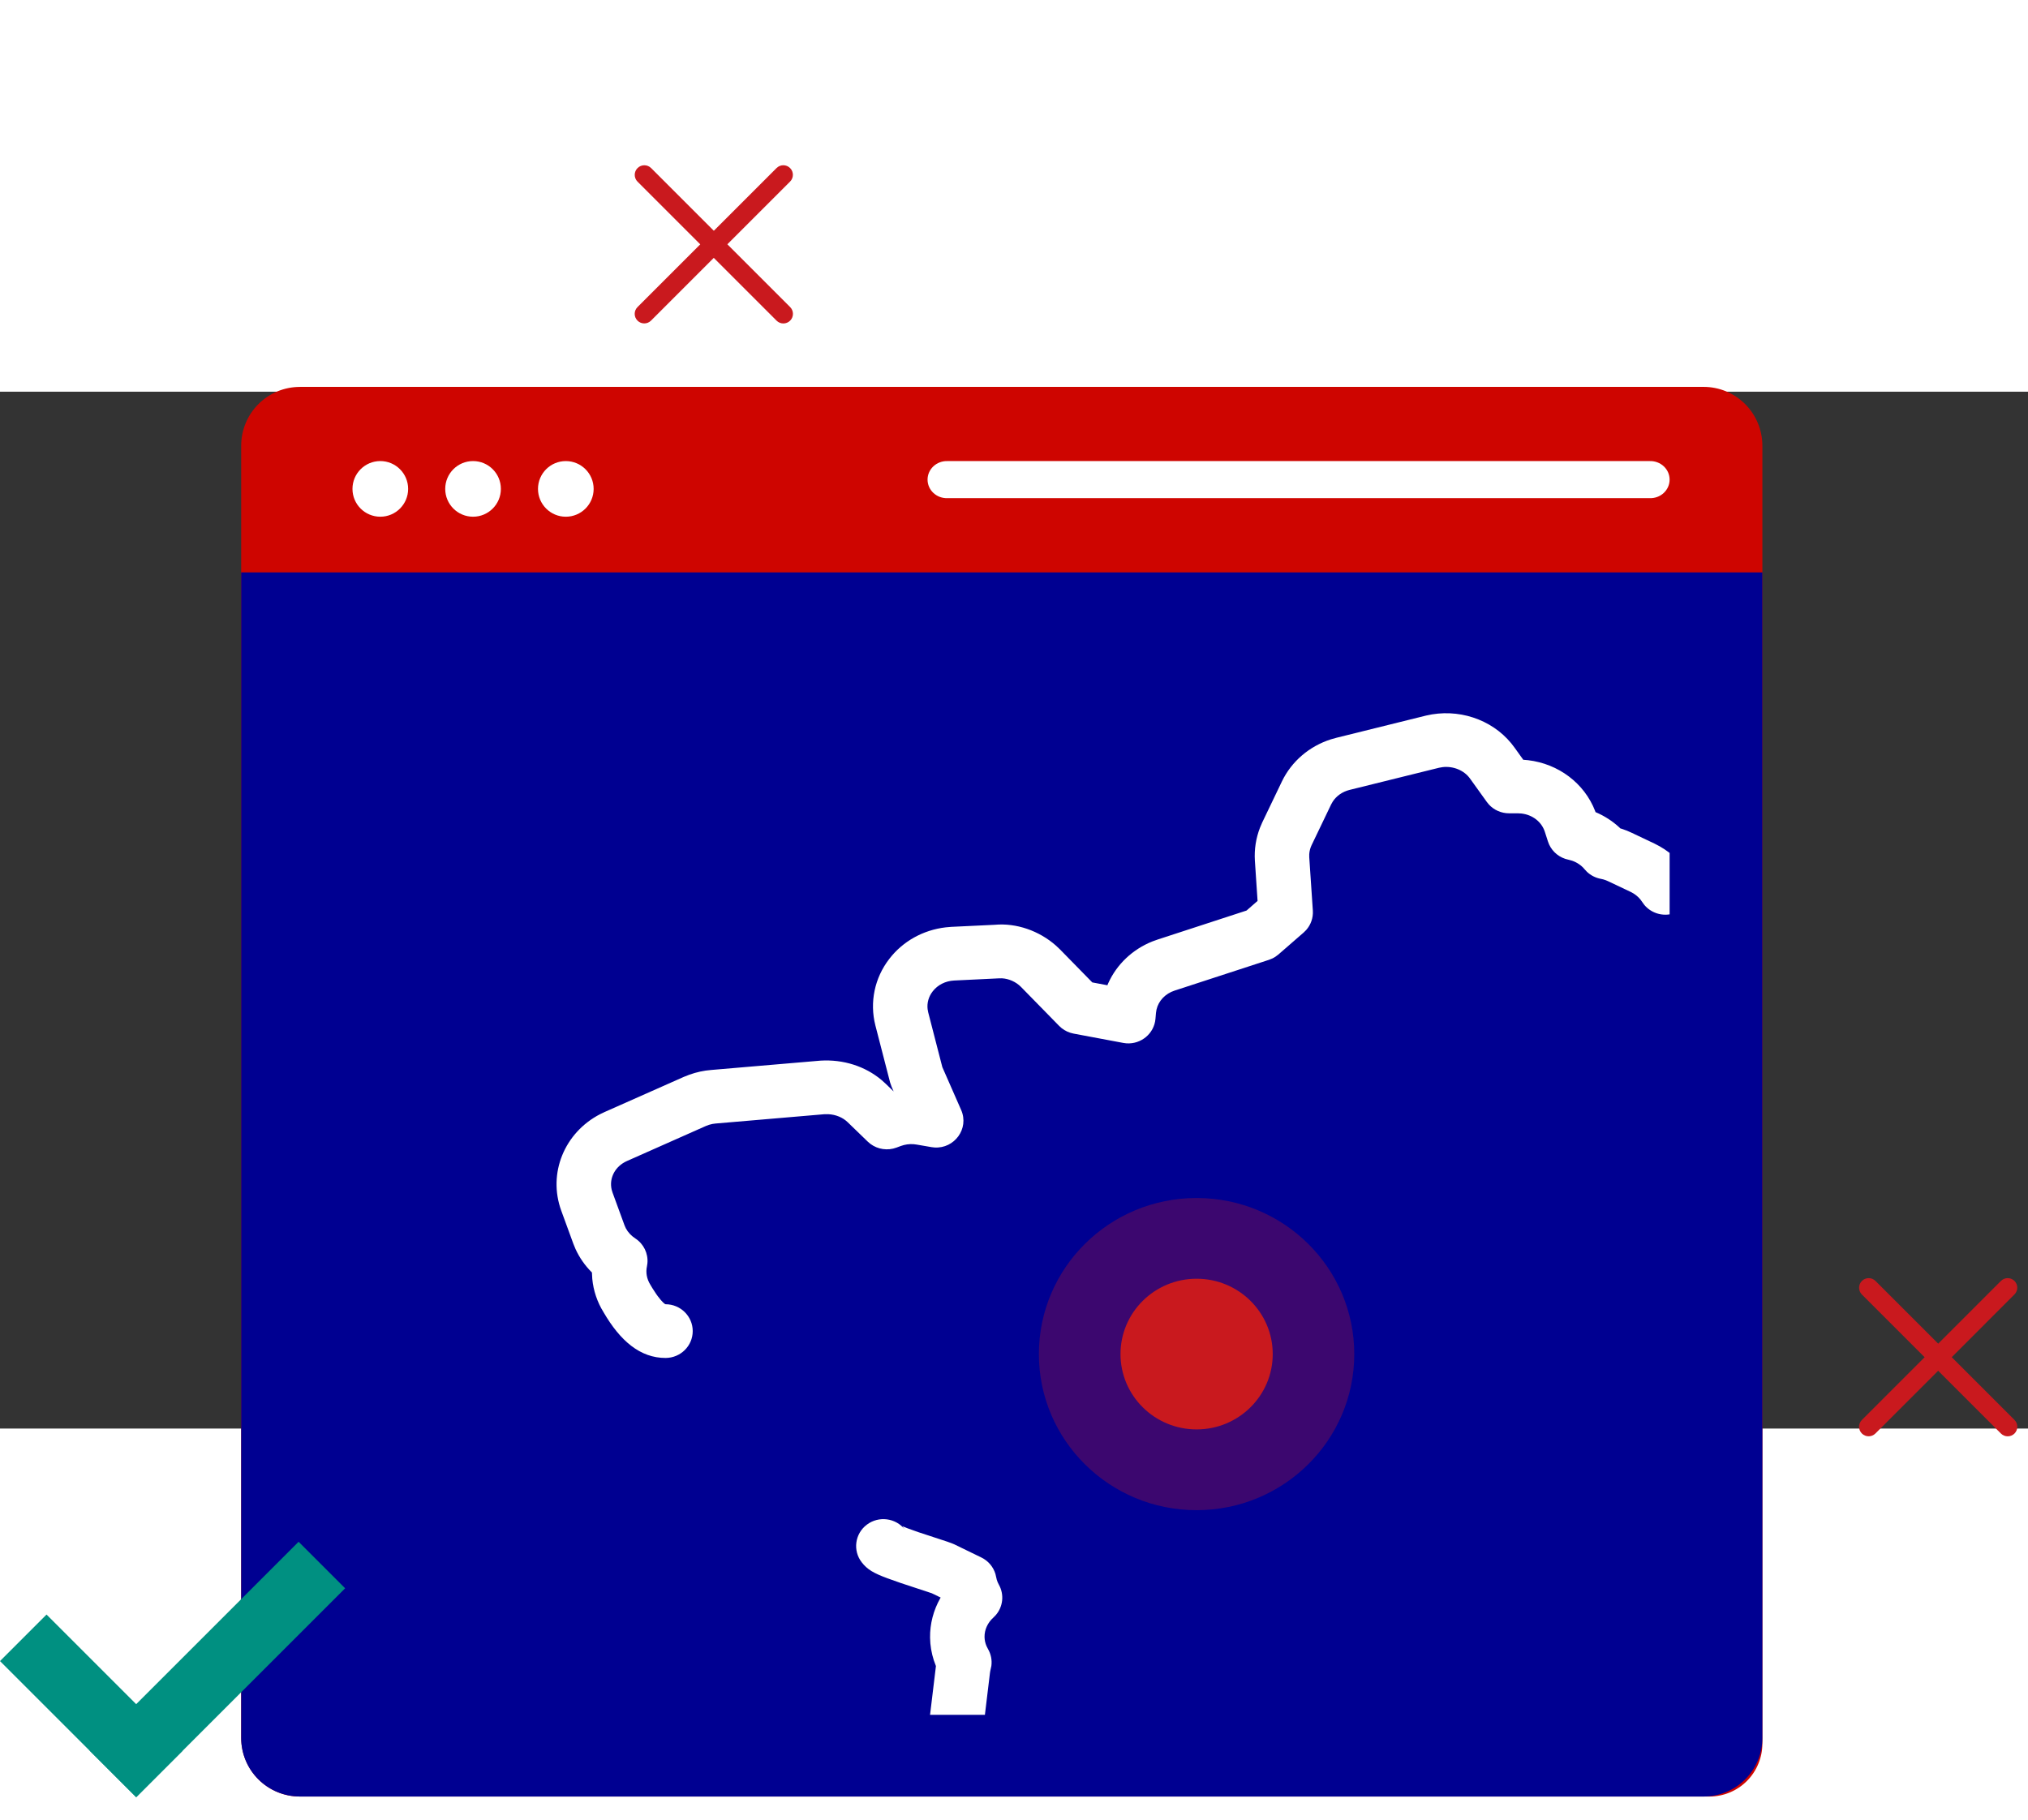 <svg width="176" height="158" viewBox="0 20 176 90" fill="none" xmlns="http://www.w3.org/2000/svg">
<rect x="0" y="20" width="176" height="90" fill="#333333" stroke="none"/>
<path d="M55.329 1.768C55.004 1.442 55.004 0.915 55.329 0.589C55.655 0.264 56.182 0.264 56.508 0.589L68.572 12.654C68.898 12.979 68.898 13.507 68.572 13.832C68.247 14.158 67.719 14.158 67.394 13.832L55.329 1.768Z" fill="#C9191E"/>
<path d="M67.393 0.587C67.718 0.263 68.243 0.263 68.568 0.587C68.892 0.911 68.892 1.437 68.568 1.761L56.499 13.83C56.175 14.154 55.649 14.154 55.325 13.83C55.001 13.506 55.001 12.98 55.325 12.656L67.393 0.587Z" fill="#C9191E"/>
<path d="M161.585 98.366C161.26 98.041 161.26 97.513 161.585 97.188C161.911 96.862 162.438 96.862 162.764 97.188L174.828 109.252C175.153 109.578 175.153 110.105 174.828 110.431C174.503 110.756 173.975 110.756 173.65 110.431L161.585 98.366Z" fill="#C9191E"/>
<path d="M173.651 97.186C173.975 96.862 174.501 96.862 174.825 97.186C175.15 97.51 175.15 98.036 174.825 98.36L162.757 110.429C162.433 110.753 161.907 110.753 161.583 110.429C161.258 110.104 161.258 109.579 161.583 109.254L173.651 97.186Z" fill="#C9191E"/>
<path d="M26.026 19.582H147.852C149.203 19.582 150.499 20.12 151.455 21.078C152.411 22.036 152.948 23.336 152.948 24.691V137.341C152.948 138.56 152.464 139.73 151.604 140.593C150.744 141.455 149.577 141.94 148.36 141.94H26.026C24.674 141.94 23.378 141.402 22.422 140.443C21.467 139.485 20.93 138.186 20.93 136.831V24.693C20.93 23.338 21.467 22.038 22.422 21.08C23.378 20.122 24.674 19.584 26.026 19.584V19.582Z" fill="#CE0500"/>
<path d="M20.93 35.682H152.948V136.864C152.948 138.21 152.411 139.501 151.455 140.453C150.499 141.405 149.203 141.94 147.852 141.94H26.027C24.676 141.94 23.38 141.405 22.424 140.453C21.468 139.501 20.932 138.21 20.932 136.864V35.682H20.93Z" fill="#000091"/>
<path d="M33.005 30.851C34.339 30.851 35.42 29.77 35.42 28.436C35.42 27.103 34.339 26.021 33.005 26.021C31.671 26.021 30.59 27.103 30.59 28.436C30.59 29.77 31.671 30.851 33.005 30.851Z" fill="white"/>
<path d="M41.054 30.851C42.387 30.851 43.469 29.77 43.469 28.436C43.469 27.103 42.387 26.021 41.054 26.021C39.72 26.021 38.639 27.103 38.639 28.436C38.639 29.77 39.72 30.851 41.054 30.851Z" fill="white"/>
<path d="M49.104 30.852C50.438 30.852 51.519 29.77 51.519 28.437C51.519 27.103 50.438 26.022 49.104 26.022C47.771 26.022 46.69 27.103 46.69 28.437C46.69 29.77 47.771 30.852 49.104 30.852Z" fill="white"/>
<path d="M143.172 29.241H82.223C81.999 29.248 81.776 29.212 81.567 29.134C81.359 29.056 81.168 28.939 81.007 28.789C80.846 28.639 80.718 28.459 80.63 28.26C80.543 28.061 80.498 27.848 80.498 27.631C80.498 27.416 80.543 27.202 80.63 27.003C80.718 26.804 80.846 26.624 81.007 26.474C81.168 26.324 81.359 26.206 81.567 26.129C81.776 26.051 81.999 26.015 82.223 26.022H143.172C143.396 26.015 143.619 26.051 143.828 26.129C144.037 26.206 144.227 26.324 144.388 26.474C144.549 26.624 144.677 26.804 144.765 27.003C144.852 27.202 144.897 27.416 144.897 27.631C144.897 27.848 144.852 28.061 144.765 28.26C144.677 28.459 144.549 28.639 144.388 28.789C144.227 28.939 144.037 29.056 143.828 29.134C143.619 29.212 143.396 29.248 143.172 29.241Z" fill="white"/>
<path d="M25.914 119.827L29.953 123.866L11.82 141.999L7.781 137.96L25.914 119.827Z" fill="#009081"/>
<path d="M0 130.183L4.039 126.144L15.856 137.961L11.817 142L0 130.183Z" fill="#009081"/>
<g clip-path="url(#clip0_1455_32071)">
<path fill-rule="evenodd" clip-rule="evenodd" d="M123.761 48.112C126.518 47.459 129.422 48.411 131.157 50.524L131.435 50.887L132.197 51.948L132.613 51.985C135.248 52.297 137.497 53.978 138.437 56.402L138.465 56.49C139.24 56.82 139.931 57.266 140.528 57.815L140.616 57.903L140.743 57.941C140.897 57.991 141.049 58.046 141.199 58.106L141.64 58.302L143.587 59.226C144.201 59.522 144.762 59.895 145.257 60.333L145.4 60.47L145.562 60.434C147.495 59.973 149.57 60.338 151.24 61.413L151.648 61.697C152.888 62.626 153.76 63.896 154.165 65.319L154.287 65.826L155.988 66.966C156.239 67.134 156.454 67.348 156.622 67.595L156.774 67.852L159.138 72.516C159.722 73.668 159.249 75.068 158.081 75.644C156.997 76.179 155.695 75.815 155.047 74.838L154.91 74.602L152.822 70.481L150.73 69.081C150.163 68.702 149.794 68.101 149.711 67.439L149.674 66.865C149.597 66.3 149.29 65.786 148.792 65.413C148.278 65.029 147.611 64.851 146.969 64.918L146.651 64.972L145.061 65.336C144.175 65.538 143.259 65.22 142.695 64.537L142.521 64.296C142.336 64.003 142.079 63.749 141.767 63.555L141.523 63.421L139.575 62.497C139.436 62.429 139.294 62.376 139.15 62.335L138.93 62.285C138.47 62.2 138.047 61.983 137.715 61.664L137.526 61.461C137.248 61.122 136.871 60.862 136.441 60.712L136.109 60.621C135.367 60.468 134.751 59.975 134.441 59.304L134.34 59.044L134.073 58.213C133.796 57.34 133.003 56.718 132.022 56.612L131.722 56.596H130.964C130.294 56.596 129.659 56.316 129.214 55.832L129.036 55.613L127.575 53.579C127.068 52.869 126.129 52.48 125.199 52.587L124.889 52.641L117.126 54.564C116.503 54.719 115.989 55.081 115.666 55.573L115.521 55.83L113.822 59.372C113.708 59.614 113.641 59.878 113.623 60.141L113.623 60.404L113.935 65.038C113.977 65.657 113.767 66.262 113.36 66.724L113.14 66.942L110.948 68.849C110.788 68.987 110.611 69.104 110.421 69.195L110.126 69.314L101.949 71.981C101.127 72.246 100.54 72.879 100.368 73.63L100.322 73.917L100.277 74.436C100.165 75.721 99.025 76.653 97.754 76.562L97.481 76.526L93.175 75.718C92.791 75.646 92.433 75.482 92.132 75.242L91.916 75.047L88.604 71.663C88.173 71.225 87.552 70.949 86.952 70.918L86.656 70.923L82.8 71.11C82.042 71.15 81.37 71.496 80.942 72.053C80.59 72.507 80.438 73.054 80.503 73.596L80.553 73.867L81.78 78.626L83.414 82.348C84.126 83.969 82.827 85.715 81.102 85.603L80.84 85.572L79.555 85.351C79.187 85.284 78.805 85.299 78.44 85.391L78.171 85.475L77.803 85.612C77.038 85.898 76.184 85.771 75.542 85.293L75.311 85.097L73.564 83.407C73.137 82.994 72.537 82.746 71.887 82.713L71.559 82.714L62.108 83.522C61.917 83.537 61.733 83.573 61.546 83.631L61.262 83.736L54.413 86.776C53.371 87.239 52.851 88.266 53.083 89.261L53.157 89.508L54.201 92.365C54.33 92.717 54.564 93.044 54.883 93.311L55.137 93.499C55.865 93.975 56.261 94.802 56.187 95.644L56.145 95.926C56.031 96.455 56.126 97.009 56.443 97.52L56.621 97.818L56.945 98.315C56.995 98.387 57.044 98.454 57.09 98.517L57.344 98.836L57.543 99.05L57.682 99.171C57.718 99.197 57.742 99.209 57.755 99.209C59.06 99.209 60.118 100.253 60.118 101.54C60.118 102.828 59.06 103.872 57.755 103.872C55.561 103.872 53.825 102.395 52.378 99.9C51.827 99.015 51.498 98.023 51.401 97.006L51.371 96.452L51.352 96.435C50.763 95.845 50.284 95.16 49.943 94.409L49.755 93.95L48.709 91.088C47.525 87.841 48.988 84.311 52.077 82.713L52.472 82.524L59.352 79.471C59.98 79.202 60.604 79.022 61.238 78.929L61.715 78.875L71.21 78.064C73.187 77.944 75.085 78.546 76.523 79.761L76.873 80.078L77.554 80.738L77.37 80.31L77.248 79.96L75.97 75.009C75.457 72.993 75.903 70.877 77.18 69.229C78.353 67.703 80.114 66.726 82.065 66.495L82.557 66.452L86.316 66.273C88.193 66.097 90.181 66.787 91.645 68.083L92 68.419L94.794 71.274L96.106 71.521L96.18 71.342C96.915 69.713 98.287 68.398 100.028 67.71L100.471 67.551L108.181 65.036L109.138 64.201L108.905 60.702C108.845 59.732 108.995 58.761 109.348 57.846L109.541 57.394L111.249 53.833C112.089 52.086 113.626 50.776 115.499 50.176L115.974 50.042L123.761 48.112Z" fill="white"/>
<path fill-rule="evenodd" clip-rule="evenodd" d="M75.226 118.344C76.262 117.56 77.746 117.754 78.54 118.777L78.313 118.475L78.771 118.661L79.712 118.997L82.24 119.828L82.649 119.979C82.707 120.002 82.762 120.025 82.813 120.047L85.17 121.193C85.764 121.483 86.203 122.003 86.389 122.622L86.452 122.893C86.479 123.046 86.523 123.196 86.584 123.341L86.689 123.555C87.168 124.413 87.049 125.464 86.417 126.194L86.213 126.403C85.708 126.858 85.434 127.469 85.443 128.091C85.447 128.358 85.505 128.626 85.614 128.879L85.738 129.126C86.002 129.576 86.105 130.097 86.035 130.607L85.937 131.062L85.912 131.221L84.478 143.123C84.446 143.387 84.462 143.646 84.526 143.894L84.605 144.139C84.806 144.647 84.82 145.208 84.645 145.725L84.598 145.879L84.564 146.025L82.832 155.031C82.774 155.329 82.658 155.613 82.491 155.866L82.308 156.109L79.186 159.721C78.745 160.232 78.571 160.886 78.698 161.522C78.811 162.074 79.144 162.566 79.635 162.906L79.894 163.063L81.9 164.115C82.208 164.276 82.475 164.502 82.682 164.775L82.827 164.989L83.785 166.591C83.989 166.931 84.294 167.225 84.655 167.43L84.936 167.566L89.629 169.485C89.825 169.565 90.01 169.671 90.177 169.8L90.414 170.009L91.82 171.428C92.212 171.825 92.756 172.082 93.337 172.148L93.63 172.164H95.711C96.018 172.164 96.321 172.224 96.604 172.337L96.879 172.469L98.275 173.252C98.473 173.364 98.678 173.448 98.895 173.505L99.228 173.569L107.439 174.622C108.161 174.721 108.889 174.514 109.428 174.063L109.574 173.93L109.703 173.793C110.201 173.214 110.949 172.915 111.704 172.978L111.987 173.019L112.782 173.183L113.167 173.296L115.066 174.035C115.634 174.256 116.09 174.683 116.343 175.223L116.453 175.502C116.615 176.009 116.974 176.457 117.456 176.751L117.707 176.884L120.004 177.945C120.389 178.119 120.836 178.197 121.272 178.17L121.596 178.13L123.563 177.748C123.751 177.711 123.943 177.697 124.134 177.707L124.42 177.737L128.532 178.445L129.044 178.49C129.196 178.49 129.347 178.477 129.489 178.453L129.694 178.41L134.856 177.105C135.494 176.939 136.038 176.538 136.343 176.023C136.595 175.603 136.691 175.106 136.622 174.631L136.561 174.35L135.306 170.155C135.164 169.678 135.18 169.17 135.349 168.706L135.469 168.434L136.759 165.946C137.354 164.8 138.778 164.346 139.94 164.933C141.019 165.477 141.493 166.728 141.079 167.821L140.967 168.071L140.106 169.727L141.097 173.038C141.584 174.688 141.414 176.462 140.643 177.979L140.418 178.386C139.56 179.837 138.156 180.94 136.502 181.484L136.045 181.618L130.896 182.92C130.434 183.043 129.932 183.118 129.334 183.14L128.868 183.147L127.955 183.069L124.05 182.405L122.494 182.708C121.156 182.959 119.763 182.843 118.49 182.371L118.018 182.177L115.704 181.109C114.355 180.487 113.247 179.47 112.529 178.224L112.419 178.019L112.121 177.902C110.723 178.925 108.999 179.416 107.277 179.293L106.808 179.244L98.623 178.194C97.856 178.097 97.119 177.883 96.432 177.561L95.928 177.3L95.087 176.827L93.63 176.828C91.838 176.828 90.103 176.176 88.786 175.015L88.437 174.686L87.373 173.609L83.126 171.875C81.857 171.355 80.76 170.483 79.988 169.382L79.713 168.959L79.093 167.924L77.667 167.177C75.942 166.263 74.686 164.727 74.174 162.897L74.062 162.434C73.686 160.545 74.132 158.614 75.284 157.074L75.587 156.697L78.301 153.553L79.919 145.163L79.946 145.04L79.915 144.924C79.769 144.308 79.711 143.675 79.744 143.041L79.785 142.566L81.225 130.613L81.208 130.571C80.959 129.957 80.802 129.311 80.742 128.653L80.716 128.158C80.699 126.946 81.012 125.766 81.603 124.724L81.634 124.669L80.867 124.296L78.171 123.406L77.014 122.996C75.822 122.553 75.276 122.242 74.787 121.613C73.993 120.59 74.19 119.127 75.226 118.344Z" fill="white"/>
<path opacity="0.3" d="M117.53 103.536C117.53 111.018 111.403 117.084 103.845 117.084C96.287 117.084 90.16 111.018 90.16 103.536C90.16 96.054 96.287 89.988 103.845 89.988C111.403 89.988 117.53 96.054 117.53 103.536Z" fill="#C9191E"/>
<path d="M110.454 103.534C110.454 107.146 107.497 110.074 103.849 110.074C100.201 110.074 97.243 107.146 97.243 103.534C97.243 99.922 100.201 96.995 103.849 96.995C107.497 96.995 110.454 99.922 110.454 103.534Z" fill="#C9191E"/>
</g>
<defs>
<clipPath id="clip0_1455_32071">
<rect width="120.748" height="96.599" fill="white" transform="translate(24.15 38.249)"/>
</clipPath>
</defs>
</svg>
